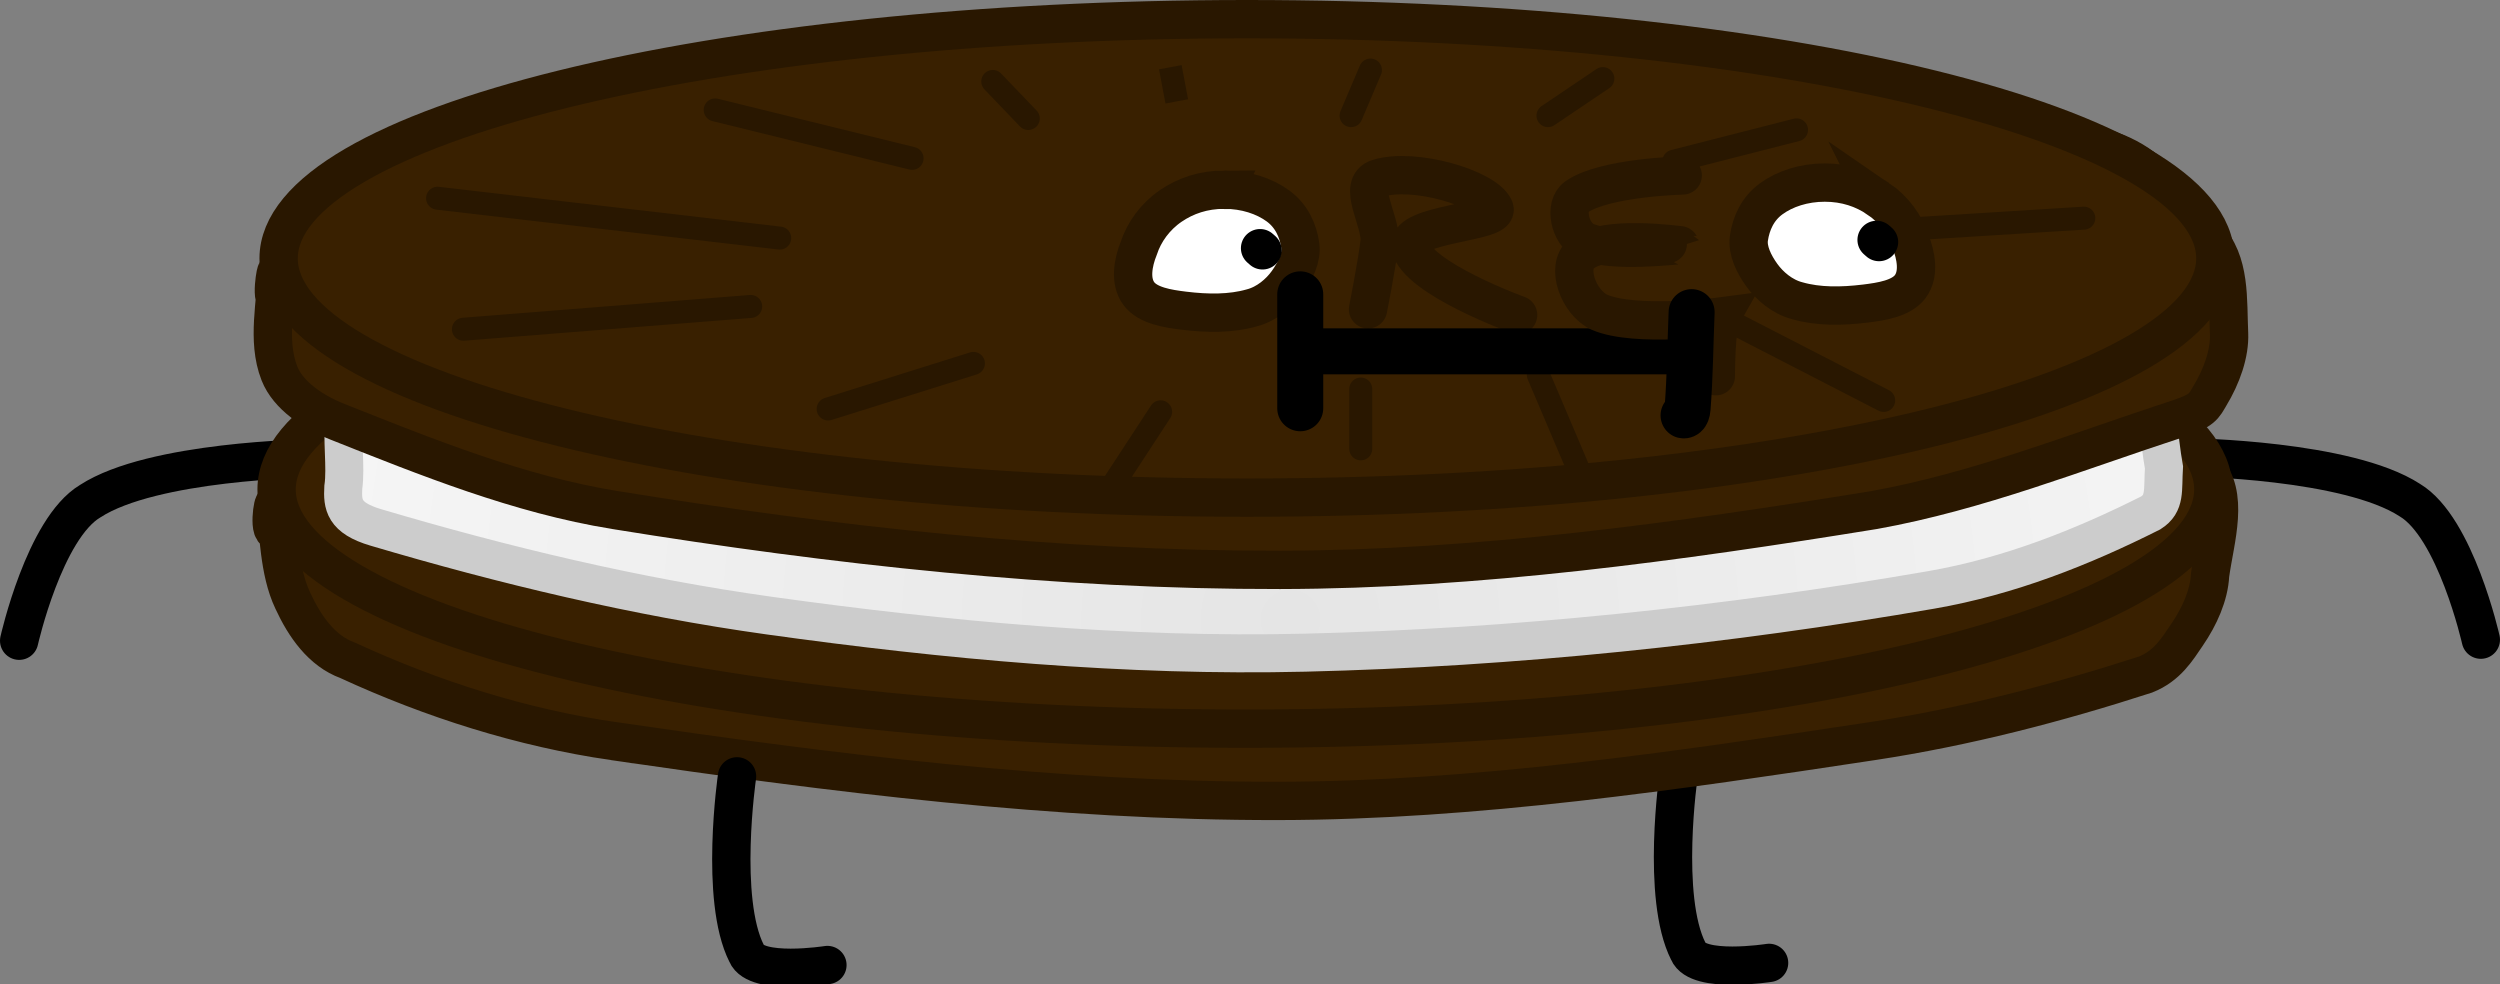<svg version="1.1" xmlns="http://www.w3.org/2000/svg" xmlns:xlink="http://www.w3.org/1999/xlink" width="326.1" height="128.379"><rect width="100%" height="100%" fill="#808080" stroke="none"/><defs><radialGradient cx="242.52" cy="345.41" r="202.676" gradientUnits="userSpaceOnUse" id="color-1"><stop offset="0" stop-color="#e5e5e5"/><stop offset="1" stop-color="#ffffff"/></radialGradient></defs><g transform="translate(-74.188,-264.584)"><g data-paper-data="{&quot;isPaintingLayer&quot;:true}" fill-rule="nonzero" stroke-linejoin="miter" stroke-miterlimit="10" stroke-dasharray="" stroke-dashoffset="0" style="mix-blend-mode: normal"><path d="M304.948,390.184c0,0 -9.317,1.464 -10.526,-1.486c-3.6,-7.092 -1.263,-23.125 -1.263,-23.125" data-paper-data="{&quot;origPos&quot;:null}" id="ID0.38359898002818227" fill="none" stroke="#000000" stroke-width="5" stroke-linecap="round"/><path d="M76.688,348.16c0,0 3.282,-14.632 9.263,-18.203c8.15,-5.295 28.631,-5.572 28.631,-5.572" data-paper-data="{&quot;origPos&quot;:null}" id="ID0.7082497556693852" fill="none" stroke="#000000" stroke-width="5" stroke-linecap="round"/><path d="M359.894,324.246c0,0 20.481,0.278 28.631,5.572c5.981,3.571 9.263,18.203 9.263,18.203" data-paper-data="{&quot;origPos&quot;:null}" id="ID0.7082497556693852" fill="none" stroke="#000000" stroke-width="5" stroke-linecap="round"/><g data-paper-data="{&quot;origPos&quot;:null}" id="ID0.7015885752625763" fill="#392000" stroke="#291700" stroke-width="5"><path d="M154.213,361.255c-11.922,-1.741 -23.662,-5.458 -34.684,-10.541c-3.362,-1.217 -5.604,-4.423 -7.158,-7.801c-1.858,-3.928 -1.758,-8.897 -2.368,-12.491c-0.163,-0.963 -0.971,4.279 0.421,3.343c5.12,-3.505 -4.712,-11.771 13.052,-13.373c71.056,-6.41 143.084,-9.435 214.312,-7.801c17.807,0.409 17.951,6.683 24,13.002c3.281,3.47 1.34,9.246 0.684,13.977c-0.126,2.655 -1.393,5.452 -3,7.801c-1.291,1.891 -2.57,4.067 -5.421,5.201c-11.527,3.729 -23.432,6.833 -35.631,8.683c-25.592,3.876 -51.788,7.759 -77.472,7.801c-29.032,0.047 -58.095,-3.622 -86.735,-7.801z" id="ID0.2127109868451953" stroke-linecap="round"/><path d="M236.58,297.22c34.849,0 66.427,3.497 89.293,9.146c22.867,5.648 37.02,13.45 37.02,22.059c0,8.609 -14.153,16.41 -37.02,22.059c-22.866,5.649 -54.444,9.146 -89.293,9.146c-34.849,0 -66.427,-3.497 -89.293,-9.146c-22.867,-5.648 -37.02,-13.45 -37.02,-22.059c0,-8.609 14.153,-16.41 37.02,-22.059c22.866,-5.649 54.444,-9.146 89.293,-9.146z" id="ID0.8203349513933063" stroke-linecap="butt"/></g><path d="M238.31,314.545c36.173,-1.366 72.035,-14.467 108.02,-10.912c9.176,0.92 8.774,14.356 10.124,21.915c-0.182,3.004 0.234,4.695 -1.722,5.939c-8.984,4.52 -18.499,8.28 -28.597,10.037c-26.871,4.656 -54.572,7.547 -81.719,8.195c-23.341,0.558 -46.82,-1.622 -69.874,-4.834c-17.466,-2.434 -34.626,-6.556 -51.349,-11.51c-4.181,-1.239 -4.342,-2.986 -4.227,-5.203c0.792,-5.416 -2.579,-14.555 6.732,-15.608c37.159,-4.483 74.976,3.401 112.612,1.98z" data-paper-data="{&quot;origPos&quot;:null}" id="ID0.4619863573461771" fill="url(#color-1)" stroke="#cccccc" stroke-width="4.958" stroke-linecap="round"/><path d="M154.424,331.118c-12.606,-2.044 -24.522,-6.876 -36.21,-11.516c-3.172,-1.26 -6.439,-3.423 -7.579,-6.315c-1.715,-4.362 -0.323,-9.438 -0.421,-13.002c0.098,-1.259 -0.971,4.279 0.421,3.343c5.12,-3.505 -4.712,-11.771 13.052,-13.373c71.056,-6.41 143.084,-9.435 214.312,-7.801c17.807,0.409 17.527,7.017 24,13.002c3.193,3.209 2.744,8.338 2.947,12.63c0.109,2.576 -0.94,5.563 -2.526,8.173c-0.762,1.277 -0.888,1.887 -4.21,2.972c-13.288,4.34 -26.035,9.453 -39.578,11.887c-25.627,4.154 -51.788,7.759 -77.472,7.801c-29.032,0.047 -58.232,-3.181 -86.735,-7.801z" id="ID0.2127109868451953" fill="#392000" stroke="#291700" stroke-width="5" stroke-linecap="round"/><path d="M236.844,267.084c34.849,0 66.427,3.497 89.293,9.146c22.867,5.648 37.02,13.45 37.02,22.059c0,8.609 -14.153,16.41 -37.02,22.059c-22.866,5.649 -54.444,9.146 -89.293,9.146c-34.849,0 -66.427,-3.497 -89.293,-9.146c-22.867,-5.648 -37.02,-13.45 -37.02,-22.059c0,-8.609 14.153,-16.41 37.02,-22.059c22.866,-5.649 54.444,-9.146 89.293,-9.146z" id="ID0.8203349513933063" fill="#392000" stroke="#291700" stroke-width="5" stroke-linecap="butt"/><path d="M304.316,295.641l41.684,-2.6" id="ID0.0021916357800364494" fill="none" stroke="#291700" stroke-width="3" stroke-linecap="round"/><path d="M299.685,306.414l20.21,10.402" id="ID0.4336887924000621" fill="none" stroke="#291700" stroke-width="3" stroke-linecap="round"/><path d="M279.895,325.36l-5.053,-11.887" id="ID0.009228594601154327" fill="none" stroke="#291700" stroke-width="3" stroke-linecap="round"/><path d="M251.685,323.131v-7.801" id="ID0.27423911774531007" fill="none" stroke="#291700" stroke-width="3" stroke-linecap="round"/><path d="M219.265,327.96l6.316,-9.659" id="ID0.7893168786540627" fill="none" stroke="#291700" stroke-width="3" stroke-linecap="round"/><path d="M201.16,311.987l-18.947,5.944" id="ID0.6057839347049594" fill="none" stroke="#291700" stroke-width="3" stroke-linecap="round"/><path d="M172.108,304.557l-37.473,2.972" id="ID0.709995178040117" fill="none" stroke="#291700" stroke-width="3" stroke-linecap="round"/><path d="M175.897,295.641l-44.631,-5.201" id="ID0.9885275894775987" fill="none" stroke="#291700" stroke-width="3" stroke-linecap="round"/><path d="M167.476,278.925l25.684,6.315" id="ID0.25665095215663314" fill="none" stroke="#291700" stroke-width="3" stroke-linecap="round"/><path d="M203.686,275.21l4.631,4.829" id="ID0.627319558057934" fill="none" stroke="#291700" stroke-width="3" stroke-linecap="round"/><path d="M227.686,277.81l-0.842,-4.458z" id="ID0.27489845687523484" fill="none" stroke="#291700" stroke-width="3" stroke-linecap="round"/><path d="M252.949,273.724l-2.526,5.944" id="ID0.20767192309722304" fill="none" stroke="#291700" stroke-width="3" stroke-linecap="round"/><path d="M283.264,274.838l-7.158,4.829" id="ID0.2626995458267629" fill="none" stroke="#291700" stroke-width="3" stroke-linecap="round"/><path d="M292.527,285.611l16,-4.086" id="ID0.2796305916272104" fill="none" stroke="#291700" stroke-width="3" stroke-linecap="round"/><path d="M182.116,390.462c0,0 -9.317,1.464 -10.526,-1.486c-3.6,-7.092 -1.263,-23.125 -1.263,-23.125" data-paper-data="{&quot;origPos&quot;:null,&quot;index&quot;:null}" id="ID0.38359898002818227" fill="none" stroke="#000000" stroke-width="5" stroke-linecap="round"/><g data-paper-data="{&quot;origPos&quot;:null}" stroke-linecap="round"><path d="M233.896,289.326c2.729,0 5.203,0.812 6.995,2.123c1.792,1.311 2.622,3.231 2.9,5.121c0.235,1.617 -0.66,3.409 -1.684,4.829c-1.007,1.4 -2.649,2.826 -4.631,3.343c-2.742,0.785 -5.788,0.743 -8.842,0.371c-2.116,-0.258 -4.73,-0.659 -5.895,-2.229c-1.209,-1.631 -0.763,-4.052 0,-5.944c0.689,-2.1 2.144,-4.114 4.163,-5.492c1.947,-1.33 4.265,-2.123 6.995,-2.123z" data-paper-data="{&quot;origPos&quot;:null}" id="ID0.793330445419997" fill="#ffffff" stroke="#291700" stroke-width="5"/><path d="M252.633,304.928c0,0 1.191,-5.964 1.526,-8.916c0.104,-2.756 -2.985,-7.306 -0.211,-8.173c4.703,-1.467 13.979,1.311 15.158,3.901c0.926,1.869 -11.596,1.997 -10.947,5.015c0.893,4.149 14.052,8.916 14.052,8.916" data-paper-data="{&quot;origPos&quot;:null}" id="ID0.043922435492277145" fill="none" stroke="#291700" stroke-width="5"/><path d="M319.205,290.52c2.019,1.378 3.474,3.393 4.163,5.492c0.763,1.892 1.209,4.313 0,5.944c-1.164,1.57 -3.779,1.971 -5.895,2.229c-3.054,0.371 -6.1,0.413 -8.842,-0.371c-1.982,-0.517 -3.624,-1.944 -4.631,-3.343c-1.024,-1.42 -1.919,-3.212 -1.684,-4.829c0.278,-1.89 1.108,-3.81 2.9,-5.121c1.792,-1.311 4.265,-2.123 6.995,-2.123c2.729,0 5.047,0.793 6.995,2.123z" data-paper-data="{&quot;origPos&quot;:null}" id="ID0.793330445419997" fill="#ffffff" stroke="#291700" stroke-width="5"/><path d="M238.552,296.958l0.316,0.279" data-paper-data="{&quot;origPos&quot;:null}" id="ID0.029519624542444944" fill="none" stroke="#000000" stroke-width="5"/><path d="M318.972,295.878l0.316,0.279" data-paper-data="{&quot;origPos&quot;:null}" id="ID0.8245234126225114" fill="none" stroke="#000000" stroke-width="5"/><path d="M295.369,310.408h-51.052" data-paper-data="{&quot;origPos&quot;:null}" id="ID0.5374096846207976" fill="none" stroke="#000000" stroke-width="6"/><path d="M298,313.658c0,0 0,-6.501 0.737,-7.801c0,0 -11.263,1.486 -15.947,-0.557c-2.684,-1.254 -4.421,-5.897 -2.316,-7.615c3,-2.554 12.842,-1.068 12.842,-1.114c-0.053,-0.093 -9,1.114 -12.421,-0.557c-1.947,-0.975 -2.737,-4.597 -1.053,-5.758c3.684,-2.554 13.842,-2.786 13.842,-2.786" data-paper-data="{&quot;origPos&quot;:null}" id="ID0.5785163878463209" fill="none" stroke="#291700" stroke-width="5"/><path d="M294.843,305.3c-0.175,4.175 -0.2,8.37 -0.526,12.538c-0.081,1.042 -0.526,0.929 -0.526,0.929" data-paper-data="{&quot;origPos&quot;:null}" id="ID0.6212077126838267" fill="none" stroke="#000000" stroke-width="6"/><path d="M243.791,302.978v14.859" data-paper-data="{&quot;origPos&quot;:null}" id="ID0.27379179932177067" fill="none" stroke="#000000" stroke-width="6"/></g></g></g></svg>